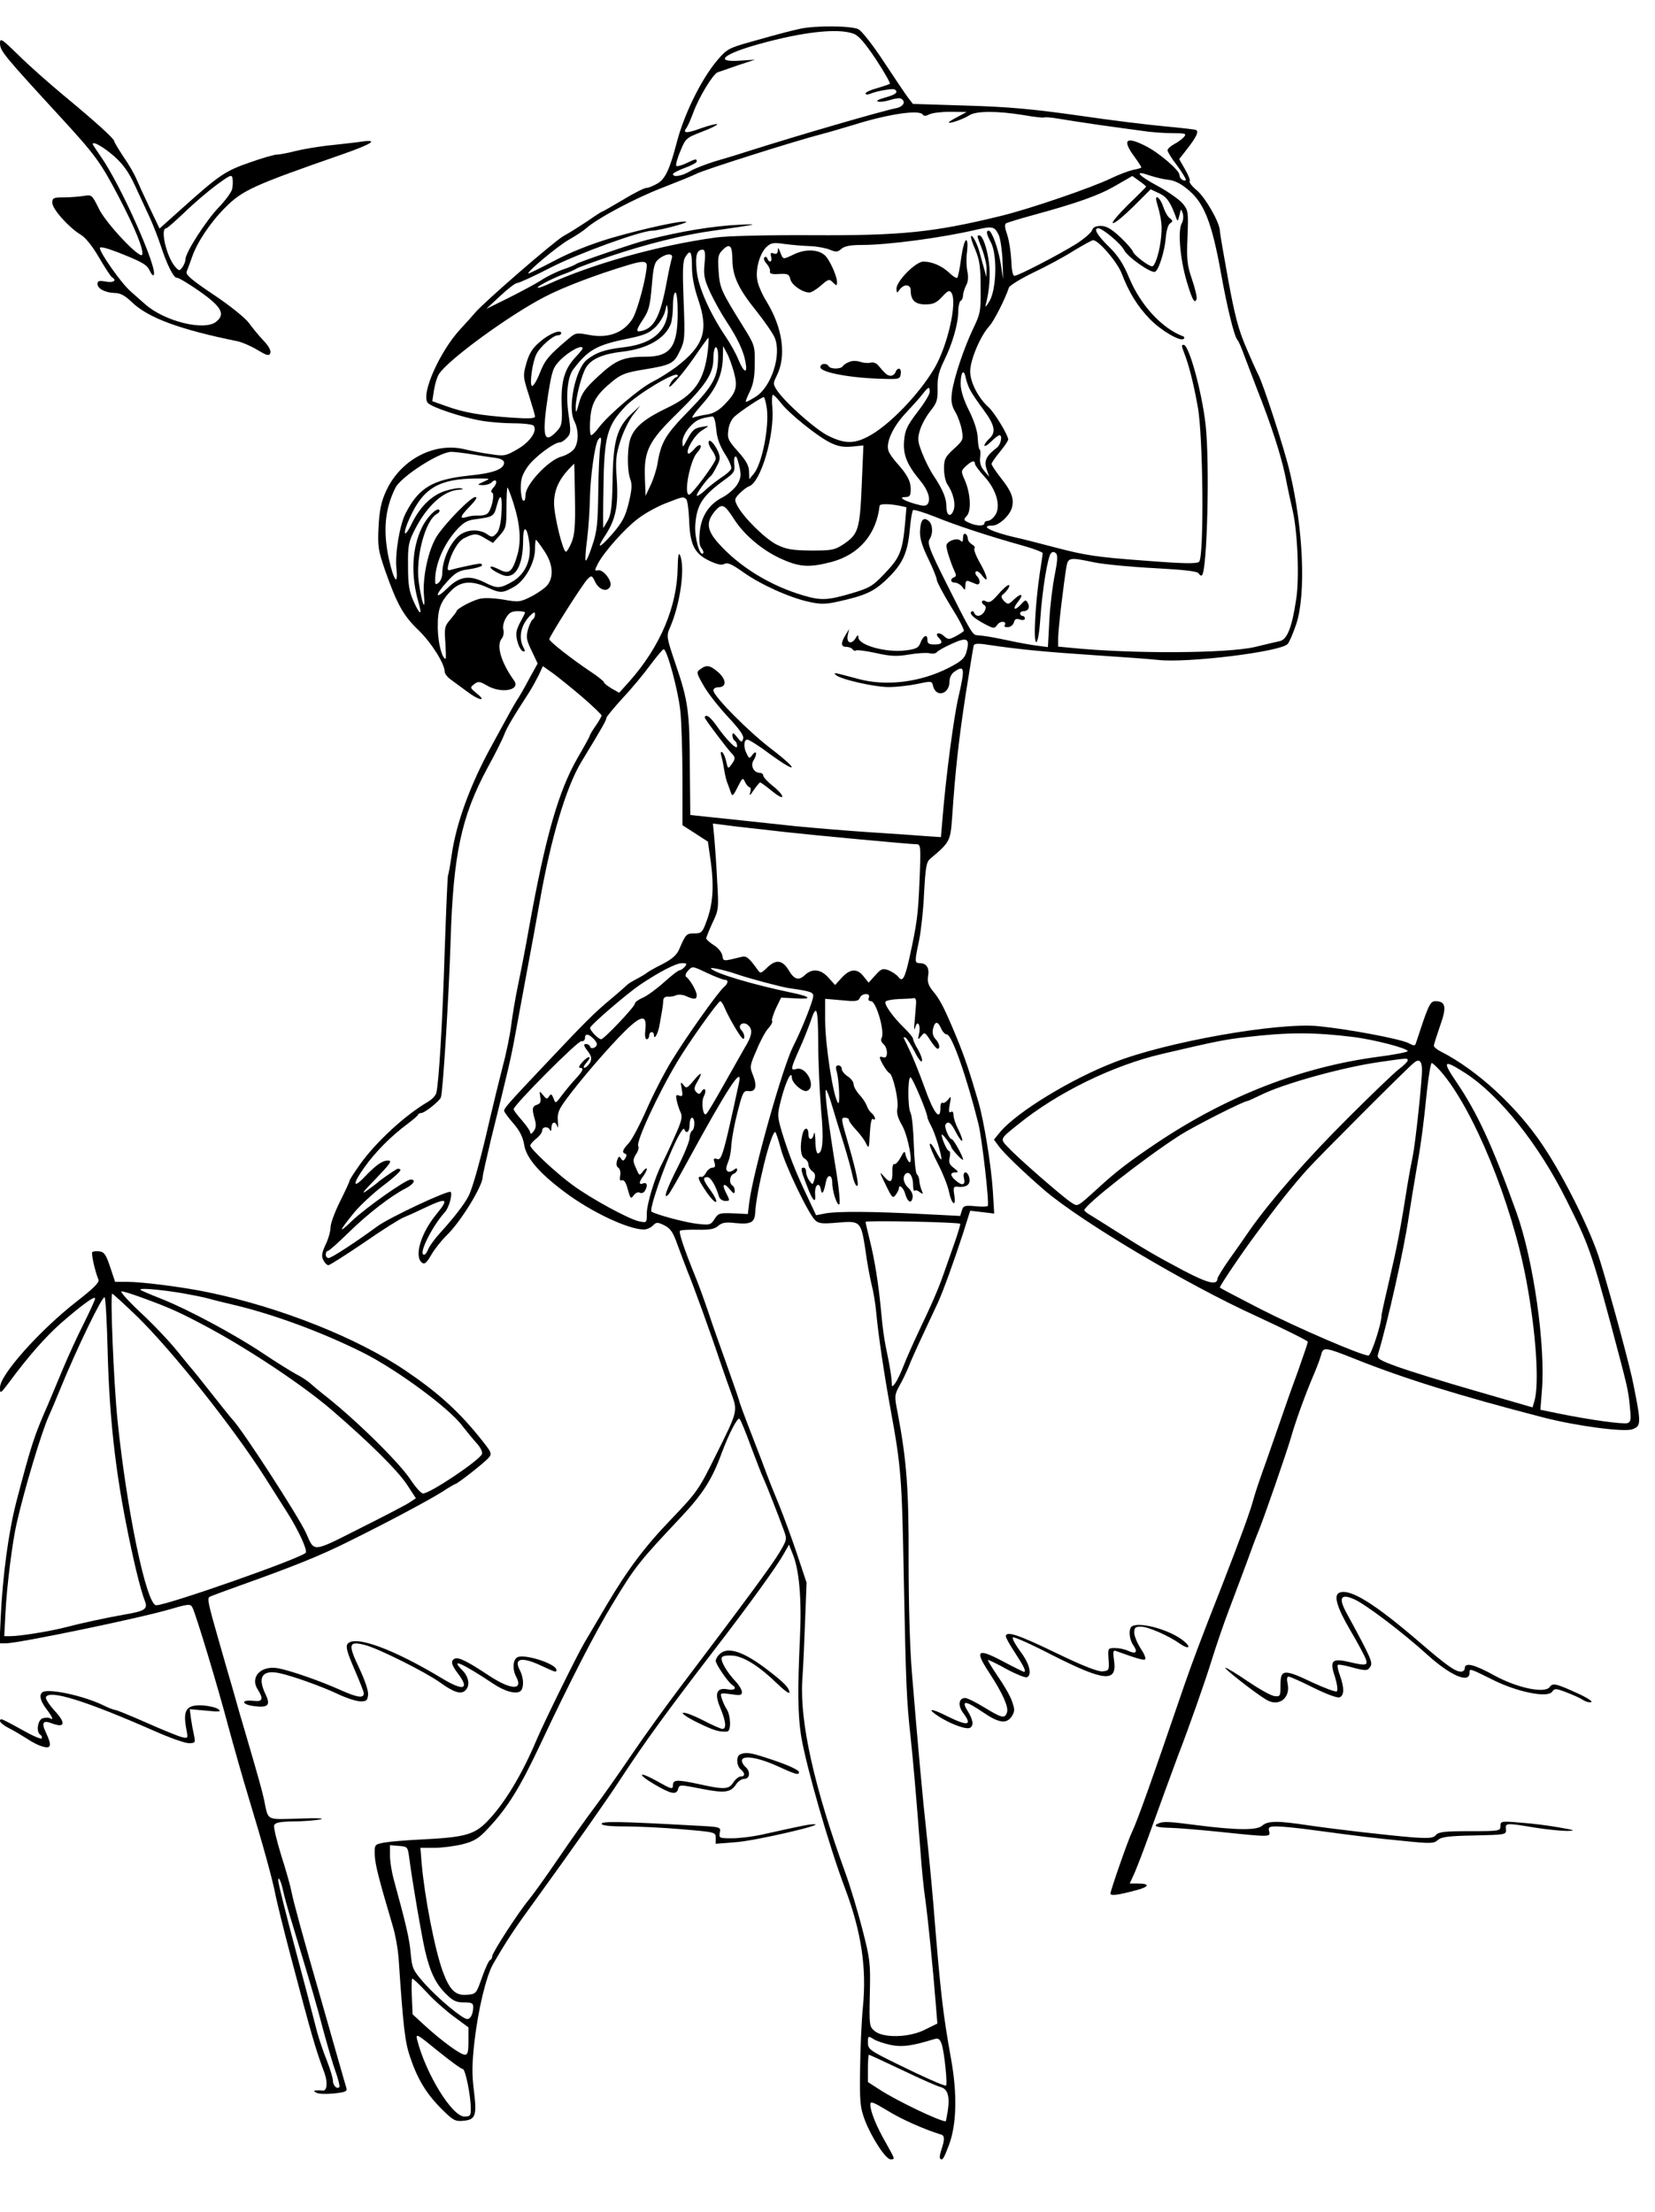 <?xml version="1.0" standalone="no"?>
<!DOCTYPE svg PUBLIC "-//W3C//DTD SVG 20010904//EN"
 "http://www.w3.org/TR/2001/REC-SVG-20010904/DTD/svg10.dtd">
<svg version="1.0" xmlns="http://www.w3.org/2000/svg"
 width="696pt" height="930pt" viewBox="0 0 696 930"
 preserveAspectRatio="xMidYMid meet">
<g transform="translate(0,930) scale(0.1,-0.1)"
fill="#000000" stroke="none">
<path d="M3365 9179 c-45 -10 -69 -16 -208 -55 -92 -26 -100 -30 -141 -78 -68
-81 -140 -228 -171 -349 -28 -107 -47 -149 -79 -168 -17 -10 -38 -19 -47 -19
-9 0 -53 -22 -99 -50 -46 -27 -85 -50 -88 -50 -2 0 -29 -17 -60 -39 -32 -21
-77 -50 -103 -64 -41 -24 -332 -276 -371 -322 -9 -11 -37 -42 -62 -69 -87 -94
-167 -274 -137 -310 15 -18 143 -61 225 -75 33 -6 95 -11 137 -11 44 0 81 -5
84 -11 15 -23 -18 -69 -69 -98 -48 -28 -56 -30 -111 -21 -33 4 -82 14 -108 20
-129 33 -272 -42 -333 -174 -21 -46 -28 -80 -32 -150 -4 -84 -2 -99 28 -186
49 -139 76 -189 140 -250 54 -52 110 -141 110 -174 0 -8 11 -23 25 -33 14 -10
45 -33 68 -50 49 -38 88 -46 42 -9 -29 24 -29 25 -11 39 17 13 23 12 53 -5 59
-36 144 -21 115 20 -55 77 -76 148 -52 177 7 8 10 25 7 37 -4 12 1 34 11 50
13 22 24 28 50 28 19 0 32 -3 30 -7 -2 -5 -12 -25 -23 -45 -15 -30 -17 -45 -9
-75 5 -20 15 -38 22 -41 11 -3 12 0 3 16 -22 42 -10 96 30 135 15 14 19 15 19
3 0 -8 -4 -17 -10 -21 -5 -3 -14 -22 -20 -43 -8 -32 -6 -44 16 -89 l25 -53
-37 -67 c-20 -38 -40 -72 -44 -78 -4 -5 -23 -37 -41 -70 -18 -33 -50 -91 -71
-130 -90 -163 -150 -327 -169 -463 -6 -42 -13 -80 -15 -83 -2 -4 -8 -148 -14
-320 -9 -293 -24 -548 -35 -594 -2 -11 -19 -29 -37 -39 -95 -56 -216 -167
-284 -262 -24 -34 -44 -65 -44 -69 0 -4 -18 -43 -40 -87 -22 -44 -40 -93 -40
-109 0 -16 -9 -49 -21 -73 -16 -35 -18 -49 -9 -65 6 -12 15 -21 21 -21 6 0 73
43 150 95 76 53 151 100 167 106 15 6 55 24 88 40 95 45 104 40 49 -27 -65
-79 -94 -176 -61 -203 11 -9 19 -3 40 33 14 24 42 59 61 78 59 55 155 210 155
250 0 7 16 78 35 158 71 286 85 346 101 435 9 50 31 169 49 265 18 96 43 231
55 300 47 267 111 480 174 585 93 153 106 177 106 186 0 5 31 42 68 83 38 40
90 103 117 140 27 36 52 66 56 66 14 0 61 -173 70 -259 5 -47 9 -175 9 -284
l0 -197 53 -34 54 -35 13 -91 c13 -102 8 -174 -20 -247 -16 -44 -21 -48 -50
-48 -33 0 -36 -2 -63 -65 -11 -26 -29 -42 -73 -65 -33 -16 -61 -33 -64 -36 -3
-3 -21 -14 -40 -24 -19 -10 -37 -21 -40 -24 -3 -3 -34 -31 -70 -61 -72 -60
-107 -95 -287 -286 -142 -150 -163 -174 -163 -185 0 -4 17 -28 39 -53 27 -31
40 -58 45 -88 8 -56 63 -120 170 -200 113 -85 269 -158 334 -158 11 0 28 7 37
16 15 15 19 16 48 2 26 -13 37 -28 55 -79 13 -35 32 -86 43 -114 23 -55 95
-253 139 -385 16 -47 38 -109 49 -139 23 -65 22 -69 -69 -251 -71 -144 -79
-155 -189 -270 -109 -113 -183 -212 -271 -361 -40 -68 -82 -139 -92 -156 -29
-48 -172 -339 -201 -408 -63 -150 -138 -273 -210 -346 -54 -54 -93 -65 -277
-74 -63 -3 -133 -9 -155 -13 -40 -8 -40 -8 -39 -53 2 -41 16 -96 76 -299 11
-36 21 -94 24 -130 20 -299 27 -356 49 -421 31 -92 68 -153 132 -217 47 -47
57 -53 89 -50 54 4 60 21 47 126 -9 70 -8 115 2 205 16 139 50 279 79 329 60
103 87 144 181 273 150 207 300 420 355 505 103 157 194 282 396 545 148 192
263 352 290 401 l22 39 15 -38 c28 -66 39 -189 31 -356 -10 -214 -9 -323 5
-411 21 -126 117 -462 186 -644 67 -179 90 -331 74 -494 -6 -59 -11 -177 -12
-262 -2 -139 0 -161 20 -215 28 -73 88 -165 108 -165 20 0 20 -1 -21 72 -39
68 -64 130 -64 159 0 15 12 10 72 -26 58 -36 152 -78 226 -101 15 -4 15 -22 1
-63 -6 -18 -9 -35 -5 -38 9 -10 15 0 37 58 32 87 35 212 9 359 -35 194 -45
281 -75 655 -8 94 -21 229 -29 300 -15 134 -35 354 -61 670 -9 107 -14 300
-14 475 1 297 -8 418 -46 619 -14 71 -14 74 8 115 13 22 29 57 37 76 7 19 34
80 60 135 26 55 55 118 65 139 23 51 68 176 106 293 l29 92 51 -6 50 -6 -6 99
c-7 104 -36 285 -60 369 -39 133 -57 187 -93 275 -50 120 -69 158 -100 194
-18 23 -23 38 -19 62 6 34 -7 54 -35 54 -22 0 -22 6 -3 95 8 39 18 128 21 199
6 110 10 132 26 145 82 69 85 74 92 173 13 195 28 329 57 518 17 107 32 200
34 206 2 8 20 9 57 3 135 -20 240 -30 449 -44 123 -8 244 -17 269 -20 121 -14
515 34 545 67 7 7 23 45 36 83 42 126 30 403 -27 641 -23 98 -114 377 -134
412 -5 9 -28 60 -50 112 -32 74 -48 136 -75 284 -19 104 -35 197 -35 205 0 34
-59 137 -95 169 -21 17 -35 35 -32 39 4 3 -5 26 -19 50 l-25 44 29 37 c44 56
56 81 40 86 -7 2 -67 9 -133 15 -66 6 -230 26 -365 46 -192 27 -293 36 -468
41 l-223 7 -20 26 c-11 14 -56 82 -102 151 -45 69 -93 130 -107 137 -29 15
-183 16 -245 2z m222 -20 c23 -7 48 -36 97 -109 36 -55 62 -101 58 -103 -4 -2
-28 -10 -54 -18 -27 -7 -48 -17 -48 -22 0 -5 8 -6 18 -2 27 12 96 24 104 19
18 -11 5 -22 -39 -34 -29 -8 -41 -15 -30 -17 9 -3 33 1 52 7 19 6 39 9 45 5
21 -13 9 -34 -22 -40 -64 -13 -414 -115 -603 -175 -49 -16 -121 -38 -160 -49
-38 -12 -85 -30 -103 -41 -33 -20 -72 -27 -72 -12 0 4 23 16 50 26 28 10 50
22 50 27 0 12 -4 12 -45 -8 -19 -9 -38 -14 -41 -10 -3 3 4 31 17 61 22 54 24
56 91 82 38 14 67 29 64 32 -3 2 -33 -5 -67 -17 -61 -23 -80 -22 -62 1 5 7 18
36 28 63 23 64 82 162 103 171 10 3 49 17 87 30 l70 23 -62 -4 c-113 -8 -72
28 80 70 184 51 329 67 394 44z m294 -341 c4 -7 14 -6 27 1 11 6 51 11 89 11
l68 -1 -37 -20 c-21 -11 -38 -21 -38 -24 0 -7 62 14 86 30 29 19 118 19 229 1
44 -8 83 -12 86 -10 4 2 31 0 60 -5 30 -5 106 -17 169 -26 63 -9 145 -20 182
-25 37 -6 95 -10 129 -10 55 0 60 -2 48 -16 -7 -8 -25 -22 -41 -30 -15 -8 -28
-20 -28 -26 0 -6 18 -36 41 -65 22 -30 38 -57 36 -60 -9 -8 -27 7 -27 22 0 19
-86 93 -142 121 -83 42 -100 27 -48 -44 17 -23 30 -44 30 -46 0 -2 -15 -7 -34
-10 -18 -4 -61 -20 -94 -36 -83 -40 -349 -131 -467 -159 -279 -68 -415 -82
-790 -80 -190 1 -363 -3 -407 -10 -240 -33 -517 -111 -705 -197 -17 -8 -35
-14 -40 -14 -15 0 52 36 102 55 28 10 55 22 60 26 6 4 71 28 145 53 153 51
305 89 430 106 47 7 108 15 135 20 44 7 42 8 -25 5 -110 -5 -244 -27 -390 -64
-50 -12 -283 -92 -295 -100 -5 -4 -32 -16 -60 -25 -27 -10 -68 -30 -90 -45
-22 -14 -83 -47 -135 -73 l-95 -47 58 54 c32 30 64 55 72 55 8 0 71 29 141 65
115 59 380 155 427 155 27 0 148 32 143 37 -9 9 -178 -28 -316 -68 -87 -26
-172 -60 -238 -95 -57 -30 -106 -54 -109 -54 -16 0 125 118 171 143 28 16 60
37 71 47 47 42 207 127 319 170 67 26 131 52 144 59 29 16 418 139 527 167 28
7 88 25 135 39 147 46 277 65 291 43z m1032 -274 c27 -3 54 -16 86 -44 65 -54
98 -138 136 -350 24 -135 55 -263 68 -278 6 -7 18 -34 27 -60 10 -26 34 -90
54 -142 63 -159 102 -281 121 -370 9 -47 23 -112 31 -146 21 -89 29 -286 15
-374 -18 -120 -38 -169 -69 -176 -15 -3 -61 -14 -102 -24 -116 -28 -521 -30
-777 -4 l-53 5 0 37 c0 35 23 228 35 300 7 38 14 39 118 17 40 -8 153 -19 251
-24 128 -7 181 -13 187 -22 4 -8 10 -11 14 -8 22 23 33 474 15 634 -16 140
-70 335 -92 335 -10 0 -10 -3 3 -37 18 -46 38 -122 56 -223 23 -120 27 -630 6
-652 -10 -9 -58 -9 -236 5 -191 14 -243 22 -362 53 -77 20 -153 40 -170 43
-106 24 -159 51 -101 51 27 0 74 43 82 77 9 36 -2 67 -46 122 -22 28 -40 55
-40 60 0 5 16 28 35 51 19 23 35 47 35 52 0 18 -58 113 -81 134 -44 39 -79
106 -79 152 0 48 43 150 80 190 19 20 68 116 83 163 3 8 49 37 103 63 55 26
131 67 170 92 40 24 76 44 81 44 23 0 103 -93 121 -142 30 -78 65 -135 117
-189 47 -49 130 -97 143 -84 4 4 3 9 -3 11 -88 33 -178 130 -226 245 -25 60
-47 94 -86 132 -49 48 -66 77 -44 77 18 0 96 -66 108 -91 14 -29 112 -98 130
-92 16 6 41 86 46 146 2 28 10 53 18 58 12 8 12 11 -2 22 -9 6 -21 29 -28 50
-13 39 -38 54 -26 15 21 -72 24 -102 16 -162 -8 -59 -25 -106 -36 -106 -14 0
-76 47 -80 61 -3 9 -28 38 -55 63 -37 34 -57 46 -81 46 -21 0 -32 -6 -36 -17
-2 -10 -32 -36 -66 -58 -70 -44 -245 -135 -261 -135 -7 0 -12 27 -13 65 -2 35
-9 83 -17 107 -10 28 -12 45 -5 49 6 3 56 19 112 34 190 52 277 83 348 124
l71 41 29 -21 c16 -11 29 -22 29 -24 0 -1 -34 -36 -76 -76 -41 -41 -70 -75
-64 -77 7 -3 45 29 86 69 l73 73 36 -17 c32 -15 47 -36 71 -102 6 -18 8 -16
14 10 6 28 7 29 14 8 4 -13 2 -32 -5 -44 -16 -31 -6 -148 21 -240 23 -78 34
-99 42 -77 3 7 -6 45 -19 83 -21 62 -23 83 -19 180 4 105 3 111 -21 140 -14
16 -59 48 -101 71 -86 46 -106 70 -40 47 24 -8 60 -17 81 -19z m-713 -232 c7
-15 14 -63 16 -107 l3 -80 -10 63 c-10 65 -38 142 -51 142 -12 0 -10 -14 10
-51 26 -52 23 -191 -6 -244 -13 -22 -20 -30 -17 -18 16 59 21 127 14 179 -8
62 -27 114 -40 114 -12 0 -12 3 11 -58 11 -29 20 -67 19 -85 l-1 -32 -8 30
c-5 17 -13 46 -18 65 -10 41 -32 84 -38 77 -3 -2 5 -29 18 -58 18 -44 22 -74
22 -159 1 -98 -1 -109 -31 -171 -40 -84 -82 -210 -90 -271 -4 -37 -1 -54 15
-81 11 -19 23 -53 27 -76 7 -40 5 -43 -34 -79 -36 -33 -41 -43 -41 -82 0 -25
6 -54 13 -65 26 -37 37 -84 27 -111 -12 -32 -30 -22 -30 16 0 35 -15 71 -52
127 -16 23 -38 67 -50 98 -19 49 -20 60 -9 97 7 23 27 59 44 80 27 34 31 46
30 96 -1 45 5 70 28 117 35 71 59 155 59 207 0 20 5 40 10 43 6 3 10 14 10 23
0 9 6 28 13 42 9 16 10 37 5 60 -4 19 -5 56 -1 83 3 28 2 47 -4 47 -6 0 -15
-34 -21 -76 -5 -41 -13 -78 -16 -82 -4 -3 -19 6 -34 21 -31 29 -72 47 -109 47
-32 0 -113 -82 -113 -114 1 -20 2 -20 14 -3 18 24 46 22 46 -4 0 -41 18 -59
61 -59 33 0 47 6 71 32 24 26 31 29 39 17 26 -37 -15 -221 -71 -317 -66 -112
-194 -244 -280 -288 -59 -31 -99 -30 -166 3 -54 26 -185 143 -218 194 -15 24
-15 28 0 58 42 83 26 200 -41 311 -19 30 -37 71 -40 91 -9 46 10 113 38 140
19 18 29 20 77 13 30 -4 78 -8 107 -9 29 -1 66 -8 83 -15 26 -11 33 -10 49 4
13 11 37 16 87 16 108 0 336 30 484 65 65 15 73 12 90 -23z m-1120 -105 c1
-68 25 -121 101 -215 34 -43 69 -93 77 -112 30 -72 -14 -208 -81 -249 -19 -12
-37 -21 -40 -21 -3 0 4 19 16 43 15 31 21 62 21 118 1 74 0 78 -48 155 -94
151 -99 162 -104 234 -4 60 -2 70 17 89 30 30 41 19 41 -42z m-117 -15 c-5
-49 -1 -67 24 -122 17 -36 47 -90 67 -120 47 -71 73 -126 81 -172 10 -52 -6
-47 -29 8 -10 26 -35 70 -54 98 -66 98 -115 207 -122 276 -7 65 0 90 25 90 10
0 12 -15 8 -58z m-53 -14 c0 -40 9 -87 26 -137 45 -131 25 -194 -92 -284 -27
-20 -71 -48 -99 -62 -53 -26 -185 -138 -226 -192 -13 -18 -28 -33 -33 -33 -4
0 -7 28 -4 63 4 72 24 106 93 163 37 30 57 38 132 50 116 19 127 25 152 78 21
43 22 54 16 209 -5 129 -4 169 7 186 21 34 28 25 28 -41z m-85 35 c-3 -10 -13
-54 -21 -98 -27 -146 -53 -195 -107 -207 -24 -5 -23 3 8 50 24 36 29 58 36
139 7 84 11 100 31 115 31 24 62 24 53 1z m-105 -30 c-2 -51 -40 -193 -61
-225 -38 -59 -104 -82 -183 -66 -50 9 -55 9 -81 -13 -88 -74 -103 -92 -125
-148 -13 -33 -28 -57 -33 -54 -11 7 2 101 19 134 16 32 70 79 90 79 8 0 14 4
14 9 0 18 -50 -2 -89 -36 -31 -26 -45 -48 -57 -89 -15 -54 -15 -57 10 -135 14
-44 26 -85 26 -91 0 -8 -31 -9 -101 -4 -126 9 -198 21 -272 48 l-59 21 7 46
c4 25 13 56 21 68 38 60 296 248 445 325 79 41 216 93 349 133 62 19 80 18 80
-2z m130 -198 c0 -143 -30 -185 -135 -185 -93 0 -126 -14 -200 -83 -55 -51
-69 -71 -80 -112 -11 -41 -14 -45 -14 -20 -1 40 26 144 45 172 22 34 71 55
150 64 106 12 181 55 205 117 5 13 9 48 9 78 0 30 5 54 10 54 6 0 10 -35 10
-85z m-55 -49 c-26 -55 -85 -87 -178 -97 -74 -9 -110 -21 -149 -52 -48 -38
-82 -202 -53 -257 19 -37 19 -90 0 -117 -9 -13 -33 -27 -54 -33 -54 -14 -151
-118 -151 -161 0 -18 -4 -28 -10 -24 -5 3 -10 28 -10 54 0 38 7 57 30 90 29
40 111 101 135 101 7 0 20 9 30 20 16 17 16 27 6 97 -12 83 -4 159 20 190 61
81 98 102 224 128 75 15 95 24 123 51 17 18 35 47 39 66 8 32 8 32 11 6 2 -15
-4 -43 -13 -62z m182 -108 c-15 -130 -57 -189 -173 -244 -88 -42 -132 -77
-150 -121 -17 -39 -18 -140 -3 -179 8 -22 6 -45 -7 -99 -14 -57 -26 -80 -67
-128 -56 -64 -72 -69 -32 -9 44 67 56 125 49 233 -6 83 -4 105 15 165 12 38
36 87 53 109 l31 40 -32 -30 c-67 -61 -83 -116 -85 -295 -2 -96 -6 -132 -19
-157 -10 -18 -19 -33 -20 -33 -1 0 -1 79 1 176 3 213 16 256 95 338 50 50 204
143 216 129 4 -3 0 -8 -7 -10 -7 -3 -17 -14 -23 -26 -24 -46 49 35 103 114 29
43 55 78 57 79 2 0 1 -24 -2 -52z m-527 7 c0 -3 -12 -18 -26 -33 -49 -51 -65
-102 -62 -201 3 -83 1 -91 -21 -115 -55 -58 -63 -21 -35 161 16 97 20 108 51
140 39 38 93 66 93 48z m570 -31 c0 -89 -19 -124 -122 -230 -100 -102 -118
-133 -133 -224 -4 -24 -17 -65 -29 -90 l-21 -45 -3 77 c-4 112 16 153 135 269
121 119 153 167 153 231 0 26 5 48 10 48 6 0 10 -16 10 -36z m67 -71 c16 -61
9 -84 -40 -134 -24 -25 -47 -38 -74 -42 -21 -3 -47 -9 -58 -13 -11 -5 5 19 38
56 61 68 87 128 87 204 l1 41 16 -30 c9 -16 22 -53 30 -82z m993 -73 c7 -14
32 -51 56 -83 48 -65 54 -95 24 -122 -11 -10 -20 -23 -20 -28 0 -6 13 1 28 16
15 15 31 27 35 27 14 0 6 -39 -10 -52 -45 -34 -56 -56 -44 -90 l11 -33 -21 25
c-14 17 -20 34 -17 57 2 18 1 33 -2 33 -3 0 -7 21 -8 46 -1 30 -14 72 -37 118
-23 46 -35 85 -35 112 0 49 13 66 21 27 3 -15 11 -39 19 -53z m-170 -8 c0 -10
-23 -48 -52 -85 -44 -58 -52 -76 -56 -121 -5 -58 13 -101 67 -166 33 -39 46
-78 33 -98 -8 -11 -17 -11 -53 -1 -52 15 -72 29 -41 29 18 0 22 6 22 33 0 34
-15 62 -60 112 -15 17 -31 39 -34 51 -11 35 21 102 73 157 27 29 59 64 71 80
25 32 30 33 30 9z m-627 -45 c33 -44 151 -139 206 -167 34 -17 56 -21 93 -18
l49 5 -7 -166 c-8 -187 -14 -207 -76 -249 -38 -25 -49 -27 -137 -27 -81 1
-104 5 -145 25 -49 25 -139 114 -165 163 -13 25 -13 29 9 52 13 13 31 27 40
30 49 16 108 214 98 332 -3 29 -1 53 2 53 4 0 19 -15 33 -33z m-58 -25 c10
-78 -20 -232 -55 -274 l-19 -23 -1 32 c0 24 -12 46 -46 84 -42 47 -46 56 -41
91 3 24 14 47 29 59 29 25 111 79 120 79 3 0 9 -21 13 -48z m-213 -86 c3 -38
14 -68 36 -104 18 -27 30 -56 27 -63 -3 -8 -22 -25 -43 -38 -20 -14 -52 -38
-69 -55 -18 -16 -33 -25 -33 -19 0 10 43 69 61 83 3 3 14 20 23 39 15 27 16
38 6 62 -15 34 -40 59 -40 38 0 -8 7 -23 15 -33 8 -11 15 -26 15 -35 0 -16
-100 -151 -112 -151 -24 0 4 145 34 177 12 13 18 26 14 30 -4 5 -16 -3 -27
-16 -11 -13 -22 -21 -25 -18 -12 12 27 78 58 97 32 20 32 21 6 16 -38 -6 -45
-12 -68 -54 -19 -36 -19 -36 -20 -10 0 17 12 41 30 62 27 30 42 37 96 45 7 0
13 -21 16 -53z m-487 -70 c-4 -19 -8 -105 -9 -192 -2 -135 -5 -169 -25 -227
-12 -38 -25 -67 -28 -64 -3 3 0 43 6 89 6 46 11 125 12 177 2 87 20 219 34
241 12 19 16 10 10 -24z m-536 -37 c36 -6 81 -13 99 -15 19 -3 32 -11 32 -19
0 -28 -46 -45 -149 -55 -151 -16 -210 -51 -265 -158 -25 -49 -45 -167 -39
-231 8 -77 -10 -56 -31 36 -26 119 -18 212 27 302 24 47 185 151 235 151 14 0
54 -5 91 -11z m1114 -26 c16 -57 15 -71 -3 -101 -11 -17 -37 -40 -59 -52 -58
-29 -91 -78 -98 -144 -4 -38 -2 -61 7 -71 7 -9 10 -18 7 -22 -14 -14 -37 67
-33 120 6 85 30 122 124 190 39 28 43 35 40 64 -4 35 7 46 15 16z m997 -13 c0
-6 18 -30 39 -53 51 -55 71 -125 47 -162 -9 -14 -23 -25 -31 -25 -8 0 -15 -4
-15 -10 0 -13 -33 -13 -65 2 -23 10 -24 13 -9 29 20 22 15 97 -9 151 -16 36
-16 38 5 58 24 22 38 26 38 10z m-1682 -145 c2 -113 -1 -153 -14 -185 -9 -22
-20 -40 -24 -40 -13 0 -50 152 -50 204 0 52 19 96 58 139 14 15 26 27 27 27 0
0 2 -65 3 -145z m-383 70 c-30 -14 -30 -14 -4 -15 14 0 30 5 37 12 19 19 27 0
8 -21 -10 -11 -13 -20 -7 -22 14 -5 -3 -79 -21 -90 -7 -5 -24 -8 -38 -7 -14 1
-35 -2 -47 -6 -33 -10 -28 3 14 46 24 25 32 38 22 38 -19 0 -125 -108 -162
-165 -35 -55 -61 -172 -54 -249 7 -75 -9 -34 -22 57 -14 102 27 258 76 286 10
5 14 13 10 17 -10 11 -53 -32 -73 -75 -42 -86 -47 -201 -14 -314 17 -58 6 -55
-21 5 -19 43 -23 71 -23 148 -1 85 2 101 28 152 52 102 122 166 188 169 17 1
19 2 5 6 -9 2 -39 -3 -67 -12 -56 -19 -105 -67 -140 -140 -32 -65 -38 -40 -7
27 57 126 123 165 282 166 59 0 59 0 30 -13z m123 -87 c30 -93 35 -164 17
-224 -20 -69 -35 -80 -75 -59 -18 9 -34 15 -36 12 -6 -6 15 -20 47 -34 54 -23
89 35 89 147 0 65 17 57 26 -13 10 -70 -16 -130 -70 -162 -52 -30 -65 -31
-116 -5 -65 33 -107 27 -157 -22 -55 -54 -56 -32 -2 27 35 38 49 46 90 51 27
4 52 11 55 15 3 5 -1 9 -8 9 -14 -1 -91 -17 -121 -26 -15 -5 -17 -1 -11 23 12
49 41 98 66 110 42 21 53 21 87 0 l34 -20 28 31 c27 30 29 38 29 117 0 47 2
85 4 85 2 0 13 -28 24 -62z m-50 -59 c-3 -35 -10 -63 -21 -73 -15 -16 -19 -16
-39 -2 -26 18 -67 21 -100 5 -44 -19 -88 -105 -88 -170 0 -15 -7 -32 -15 -39
-13 -10 -15 -9 -15 11 0 66 35 148 87 207 29 33 47 44 78 48 81 11 82 11 95
61 16 58 24 36 18 -48z m777 73 c6 -4 11 -43 13 -86 3 -105 22 -144 85 -174
34 -16 52 -20 64 -13 13 7 32 -2 80 -36 72 -51 193 -106 276 -124 45 -10 69
-10 115 0 119 26 156 42 211 95 66 63 88 109 97 209 4 43 10 80 14 82 5 3 46
-10 92 -28 88 -36 228 -82 368 -121 47 -13 85 -28 85 -32 0 -5 -6 -45 -13 -89
-18 -125 -27 -285 -14 -285 6 0 13 40 17 98 8 120 31 262 45 276 7 7 14 6 21
-1 8 -8 6 -33 -5 -89 -9 -44 -20 -130 -23 -192 l-6 -113 -46 6 c-25 3 -80 13
-121 22 -72 15 -95 19 -132 22 -18 1 -28 18 -134 230 -64 128 -75 157 -65 173
16 25 14 63 -4 78 -22 18 -34 3 -36 -45 -1 -28 9 -62 35 -115 20 -41 36 -81
36 -90 1 -8 27 -58 59 -110 33 -52 57 -98 54 -103 -2 -4 -18 -14 -35 -23 -27
-14 -31 -14 -49 2 -21 19 -40 11 -21 -8 19 -19 14 -28 -18 -28 -24 0 -30 4
-30 21 0 25 -18 16 -30 -16 -7 -19 -19 -25 -63 -30 -81 -10 -197 22 -197 55
-1 12 -3 11 -11 -2 -17 -30 -40 -23 -34 10 l6 27 -15 -25 c-21 -34 -20 -50 3
-50 11 0 23 -5 26 -10 4 -6 10 -8 15 -5 5 3 42 -2 84 -11 62 -14 88 -15 140
-6 36 6 75 8 86 5 12 -3 25 -1 29 4 3 5 32 22 64 36 65 30 77 23 61 -36 -8
-26 -22 -38 -72 -64 -120 -62 -265 -80 -382 -48 -108 29 -106 28 -95 17 17
-18 165 -52 225 -51 30 0 83 6 117 13 61 13 62 13 67 -9 13 -50 69 -34 69 19
0 16 8 33 20 41 44 31 46 16 17 -109 -19 -82 -52 -331 -66 -504 l-7 -82 -61 4
c-33 3 -137 10 -231 16 -93 6 -237 18 -320 26 -179 19 -287 31 -376 40 l-66 7
-2 201 c-1 236 -7 279 -60 434 -38 112 -39 117 -24 152 44 100 65 253 43 305
-6 14 -9 -1 -10 -50 -2 -165 -73 -333 -202 -479 l-44 -49 -32 18 c-18 11 -32
22 -32 26 0 4 -26 25 -58 46 -78 52 -172 126 -172 135 0 11 139 230 160 252
18 18 19 18 34 -13 18 -34 52 -42 63 -15 8 21 -30 70 -51 66 -16 -3 -16 -1 -2
27 26 50 113 148 169 190 28 22 81 51 117 65 75 29 72 28 85 18z m202 -85 c40
-63 114 -127 190 -163 83 -39 124 -42 220 -17 116 31 189 117 202 236 1 9 38
9 81 1 l32 -7 -6 -71 c-11 -115 -22 -141 -84 -206 -52 -55 -64 -62 -141 -85
-99 -29 -128 -31 -202 -9 -140 41 -270 121 -359 221 -48 55 -51 88 -14 133 30
35 40 31 81 -33z m-798 -134 c35 -52 41 -105 15 -141 -8 -12 -39 -34 -67 -49
-50 -25 -55 -26 -122 -14 -46 7 -81 8 -102 2 -35 -10 -93 -42 -93 -51 0 -3
-12 -18 -26 -35 -24 -27 -26 -36 -21 -97 2 -38 3 -68 1 -68 -15 0 -32 67 -33
128 -1 81 10 112 59 161 38 37 83 41 149 11 55 -25 64 -25 112 2 47 26 89 102
89 160 0 21 2 38 4 38 2 0 18 -21 35 -47z m162 -616 c44 -38 79 -72 79 -76 0
-3 -11 -23 -25 -43 -14 -20 -25 -39 -25 -42 0 -3 -23 -45 -51 -93 -80 -139
-135 -330 -204 -713 -14 -80 -35 -188 -46 -240 -11 -52 -24 -129 -29 -170 -5
-41 -21 -120 -36 -175 -14 -55 -39 -156 -55 -225 -36 -159 -72 -289 -89 -320
-17 -34 -65 -95 -117 -152 -24 -26 -48 -59 -53 -73 -6 -15 -14 -24 -20 -20
-17 10 40 122 91 178 17 18 33 76 24 85 -9 9 -261 -109 -310 -146 -87 -64
-191 -132 -203 -132 -7 0 -12 7 -12 15 0 8 4 15 9 15 5 0 45 36 90 80 79 77
174 151 239 184 32 17 43 36 19 36 -21 0 -188 -118 -246 -173 -61 -59 -57 -46
9 35 25 30 80 81 122 113 43 32 75 62 72 66 -3 5 -11 6 -17 2 -20 -12 -72 -48
-77 -54 -3 -3 -23 -18 -45 -34 -29 -21 -20 -8 35 48 61 64 71 77 52 77 -24 0
-50 -18 -99 -69 -50 -53 -51 -29 0 41 46 65 112 131 182 183 22 17 42 33 43
38 2 4 8 7 14 7 14 0 75 49 82 65 9 24 34 433 41 660 11 361 45 521 154 724
32 58 64 122 71 141 12 31 34 69 106 180 12 19 30 52 40 72 l17 37 45 -32 c24
-18 80 -63 123 -100z m854 -566 c126 -14 524 -51 549 -51 18 0 19 -7 13 -153
-6 -147 -11 -181 -43 -327 -19 -85 -29 -101 -46 -78 -7 9 -26 22 -41 28 -25 9
-31 7 -56 -21 l-28 -31 -21 26 c-27 35 -57 33 -92 -5 l-28 -31 -28 31 c-32 36
-68 40 -99 11 -26 -25 -45 -19 -68 20 -26 43 -53 47 -89 13 -29 -28 -30 -28
-44 -8 -35 49 -46 57 -67 51 -77 -19 -75 -19 -79 5 -2 13 -17 33 -35 44 -18
11 -32 24 -33 29 0 5 12 34 26 65 26 54 27 60 20 176 -3 66 -9 147 -12 181
l-6 61 103 -13 c57 -6 149 -17 204 -23z m-425 -566 c-7 -8 -17 -15 -22 -15 -6
0 -35 -23 -65 -50 -31 -28 -71 -57 -89 -65 -19 -8 -34 -19 -34 -25 0 -13 -130
-150 -142 -150 -12 0 -50 40 -46 49 6 15 154 142 208 179 85 57 153 92 179 92
20 0 21 -2 11 -15z m168 -55 c16 0 15 -15 -3 -30 -25 -21 -159 -210 -220 -310
-32 -52 -80 -146 -107 -208 -27 -61 -60 -124 -74 -139 -26 -28 -30 -39 -14
-45 6 -2 6 -8 0 -18 -8 -13 -11 -13 -19 -1 -7 11 -10 9 -16 -9 -4 -14 -3 -25
5 -30 7 -5 11 -19 8 -33 -3 -18 -1 -24 8 -20 8 3 17 -10 24 -38 11 -40 13 -42
25 -25 8 10 19 15 25 11 7 -4 16 -1 21 6 14 22 11 39 -6 33 -19 -8 -19 5 0 30
8 11 15 25 15 30 0 6 -7 2 -15 -8 -17 -22 -16 -22 -33 18 -11 24 -10 32 3 53
9 13 13 28 9 34 -10 17 82 217 164 354 46 78 172 255 181 255 4 0 12 -12 18
-27 16 -38 60 -114 73 -127 7 -7 10 -5 10 5 0 8 -5 20 -12 27 -19 19 6 40 27
22 22 -18 19 -44 -14 -97 -15 -27 -56 -99 -91 -161 -35 -62 -66 -115 -71 -117
-13 -9 -21 53 -9 75 13 25 4 42 -10 20 -7 -12 -12 -12 -22 -2 -10 10 -10 19 5
44 24 42 17 44 -17 3 -27 -32 -30 -33 -42 -17 -12 15 -13 13 -7 -17 5 -29 4
-33 -11 -28 -13 5 -15 2 -10 -21 3 -15 10 -37 16 -49 9 -19 5 -37 -26 -105
-20 -46 -44 -96 -53 -113 -29 -55 -63 -168 -63 -208 0 -39 0 -39 -31 -33 -42
8 -204 96 -281 153 -70 51 -178 152 -178 166 0 5 11 18 25 29 14 11 25 26 25
34 0 17 26 19 33 2 3 -7 6 -3 6 10 1 26 17 29 25 5 3 -10 4 0 2 22 -3 34 3 49
37 95 63 85 179 219 245 284 70 69 93 70 86 7 -3 -25 -1 -41 6 -41 5 0 10 7
10 15 0 8 5 15 10 15 6 0 10 -5 10 -11 0 -27 18 5 24 43 4 24 9 52 11 63 2 11
4 28 4 38 1 11 8 17 19 16 9 -1 25 1 35 6 10 4 29 3 43 -4 34 -15 44 -14 44 4
0 17 -28 66 -44 77 -6 4 -3 15 8 27 18 19 18 19 79 -10 34 -16 68 -29 75 -29z
m52 23 c52 -18 185 -53 217 -58 91 -13 103 -17 103 -33 0 -20 -50 -145 -84
-211 -44 -86 -167 -522 -185 -656 l-6 -50 -61 3 c-57 2 -63 1 -79 -24 -16 -25
-20 -26 -74 -20 -51 6 -170 38 -191 51 -11 7 49 183 97 285 19 41 37 69 40 63
9 -24 23 -13 23 17 0 17 5 30 10 30 6 0 10 -11 10 -24 0 -14 -4 -28 -10 -31
-5 -3 -10 -17 -10 -30 0 -13 -22 -68 -50 -123 -49 -97 -63 -139 -39 -115 6 6
41 67 78 135 170 312 235 411 219 336 -63 -293 -73 -328 -91 -322 -16 5 -18 2
-12 -15 4 -15 2 -21 -9 -21 -8 0 -20 -9 -26 -20 -6 -11 -14 -19 -18 -19 -21 4
-19 -6 14 -56 20 -30 40 -52 45 -49 5 3 -5 23 -21 46 -34 46 -37 58 -15 58 14
0 34 -34 49 -82 3 -10 15 -18 26 -18 20 0 20 1 5 31 -21 39 -12 49 14 18 16
-19 20 -21 21 -7 0 9 -4 20 -10 23 -15 9 -12 42 5 49 8 3 15 11 15 17 0 8 -4
8 -15 -1 -8 -6 -19 -9 -24 -6 -10 7 -9 14 5 51 4 11 9 40 10 65 2 25 13 86 26
135 21 82 25 90 46 87 30 -4 37 20 19 66 -15 36 -14 41 15 107 16 39 38 80 50
92 11 12 18 25 15 30 -3 4 5 28 16 53 l22 45 60 -3 c74 -5 66 7 -17 24 -162
34 -318 80 -338 101 -7 8 58 -6 110 -24z m554 -98 c-4 -9 0 -15 9 -15 22 0 60
-132 44 -156 -4 -7 0 -17 8 -24 20 -17 20 -64 0 -56 -8 3 -15 3 -15 0 0 -12
30 -62 40 -66 15 -5 40 -114 34 -147 -4 -21 1 -41 19 -72 26 -44 50 -175 29
-154 -5 6 -12 19 -14 30 -3 17 -6 15 -21 -13 -10 -18 -22 -30 -26 -27 -5 3 -9
-11 -8 -30 1 -46 -8 -53 -34 -24 -23 27 -22 23 11 -44 22 -44 25 -47 37 -31 7
10 13 21 13 26 0 21 20 4 27 -23 10 -35 27 -43 31 -13 2 11 -6 28 -18 39 -22
20 -26 50 -9 61 15 9 29 -15 29 -50 0 -16 3 -26 7 -23 3 4 13 1 21 -6 14 -10
15 -9 8 8 -5 11 -9 29 -10 40 0 11 -5 23 -10 27 -5 3 -11 59 -13 124 -2 65 -8
125 -14 135 -12 23 -12 149 0 149 8 0 71 -149 71 -168 0 -4 7 -20 16 -37 16
-29 44 -120 43 -140 0 -5 -11 10 -24 35 -13 25 -24 37 -25 28 0 -9 16 -47 36
-85 19 -37 40 -89 45 -115 12 -56 31 -65 22 -12 -5 31 -3 35 13 34 42 -5 60
12 48 45 -10 25 -27 17 -20 -10 7 -29 -8 -33 -36 -8 -23 20 -23 33 0 33 14 0
13 4 -7 19 -19 14 -22 24 -17 45 3 14 2 26 -3 26 -8 0 -31 52 -31 69 1 8 39
-42 40 -51 0 -9 50 -63 50 -54 0 13 -40 86 -48 86 -10 0 -32 51 -26 61 11 18
24 8 44 -32 12 -23 24 -39 26 -36 3 3 -4 23 -15 46 -12 22 -21 50 -21 61 0 13
-4 19 -11 14 -9 -5 -10 4 -5 32 7 35 6 37 -7 20 -8 -10 -18 -16 -23 -13 -5 3
-10 -7 -9 -21 0 -59 -28 -24 -66 83 -22 61 -50 130 -62 155 -12 25 -23 49 -26
54 -2 5 2 6 8 2 6 -4 23 -31 38 -59 14 -29 28 -46 30 -39 3 7 -5 28 -16 48
-12 19 -21 40 -21 45 0 6 -17 27 -38 47 -47 46 -85 99 -78 110 3 5 28 10 56
11 28 1 57 2 63 4 8 1 11 -9 9 -28 -1 -16 -4 -50 -6 -75 -3 -28 -2 -36 3 -20
9 34 24 10 16 -27 -6 -26 -5 -27 9 -10 14 18 16 17 38 -17 13 -20 26 -36 31
-36 12 0 8 23 -9 41 -11 12 -14 27 -10 44 8 32 20 32 34 0 6 -14 17 -25 24
-25 21 0 83 -177 133 -377 15 -62 46 -332 39 -344 -2 -3 -26 -4 -53 -1 -44 4
-50 2 -56 -18 l-7 -23 -157 8 c-209 11 -357 12 -408 3 l-41 -8 -39 83 c-47 99
-74 168 -104 264 -21 73 -21 73 -3 144 19 72 43 121 44 88 0 -23 46 -63 64
-56 41 16 -3 105 -45 92 -26 -8 -24 1 12 82 17 37 37 88 46 113 27 82 33 68
34 -85 0 -83 6 -209 12 -282 12 -126 7 -183 -14 -183 -5 0 -10 24 -10 53 -1
28 -4 42 -6 30 -5 -28 -23 -30 -23 -4 0 34 -18 33 -26 -1 -11 -51 -7 -91 10
-100 9 -5 16 -16 16 -25 0 -9 7 -21 16 -28 12 -8 14 -18 9 -35 -7 -23 -8 -23
-21 -5 -8 10 -14 27 -14 37 0 10 -4 18 -10 18 -14 0 -13 -8 11 -70 26 -70 41
-86 37 -41 -3 38 18 55 24 19 5 -25 12 -15 22 35 7 32 26 27 26 -6 0 -37 21
-100 30 -91 4 5 -2 72 -15 149 -30 184 -48 325 -42 332 3 3 15 -28 27 -69 12
-40 34 -113 50 -163 15 -49 31 -107 35 -128 4 -20 12 -40 17 -43 13 -8 2 49
-33 171 -34 117 -33 115 -14 115 8 0 15 -4 15 -9 0 -6 14 -25 31 -43 17 -18
36 -44 42 -58 11 -22 12 -17 15 43 2 40 7 65 12 62 16 -10 11 11 -5 25 -8 6
-17 21 -20 31 -4 11 -17 31 -31 46 -13 14 -24 34 -24 43 0 10 -11 25 -25 34
-14 9 -25 23 -25 31 0 8 -6 15 -14 15 -11 0 -13 -7 -7 -27 10 -36 14 -140 6
-131 -20 19 -55 244 -55 351 l0 87 70 -6 c59 -6 70 -4 76 10 3 9 15 16 25 16
12 0 16 -5 13 -15z m-1160 -171 c9 -8 16 -19 16 -24 0 -15 -24 -24 -28 -12 -2
7 -10 12 -18 12 -11 0 -10 -7 7 -29 17 -23 19 -32 10 -50 -7 -11 -17 -21 -23
-21 -6 0 -3 9 7 20 27 30 12 34 -15 5 -13 -14 -18 -25 -12 -25 19 0 14 -13
-16 -45 -15 -16 -41 -47 -57 -68 -28 -38 -29 -39 -37 -16 -8 19 -11 21 -19 9
-8 -13 -12 -12 -25 5 -16 19 -16 19 -12 -7 4 -21 0 -29 -13 -33 -21 -7 -23
-17 -10 -62 7 -23 5 -37 -5 -50 -8 -11 -13 -13 -14 -6 0 7 -16 30 -35 52 -19
21 -35 42 -35 47 1 18 271 289 285 286 8 -2 15 4 15 13 0 19 14 19 34 -1z
m789 -462 c18 -71 116 -275 145 -303 14 -14 30 -16 96 -10 95 8 97 6 116 -119
6 -47 18 -110 25 -140 8 -30 17 -84 20 -120 9 -96 33 -258 60 -405 45 -246 48
-288 56 -720 9 -441 11 -502 29 -665 10 -95 22 -228 41 -475 5 -71 14 -161 20
-200 11 -76 33 -298 44 -437 l7 -87 -51 -25 c-65 -34 -175 -37 -212 -7 -23 19
-24 22 -21 158 3 130 1 145 -32 273 -19 74 -51 180 -71 235 -130 357 -192 632
-181 810 4 55 9 170 12 255 l6 155 -40 120 c-22 66 -57 161 -77 210 -21 50
-43 106 -50 125 -7 19 -35 94 -63 165 -28 72 -53 139 -55 150 -3 11 -27 79
-52 150 -26 72 -61 171 -77 220 -17 50 -40 113 -51 140 -51 125 -74 195 -67
200 5 3 38 5 75 4 50 -1 70 3 85 16 16 14 31 17 73 12 65 -6 81 2 83 45 5 91
66 338 84 338 3 0 13 -31 23 -68z m755 -318 c2 -1 -9 -38 -24 -81 -15 -43 -35
-100 -45 -128 -22 -63 -49 -126 -105 -243 -24 -51 -53 -116 -64 -145 -11 -29
-27 -62 -35 -73 -14 -18 -14 -18 -15 4 0 13 -6 55 -14 95 -18 85 -23 120 -31
207 -11 116 -27 213 -46 290 -10 41 -19 78 -19 82 0 7 390 -1 398 -8z m-879
-939 c23 -60 45 -119 51 -130 10 -21 62 -153 86 -219 14 -38 14 -40 -18 -94
-30 -51 -149 -212 -417 -566 -58 -77 -151 -205 -205 -285 -55 -81 -124 -179
-155 -220 -31 -41 -98 -135 -149 -210 -51 -75 -108 -155 -127 -178 -45 -54
-155 -224 -155 -239 0 -7 -4 -14 -9 -16 -5 -1 -20 -34 -34 -73 -24 -69 -25
-70 -64 -73 -48 -4 -72 20 -101 98 -34 94 -77 316 -89 457 l-5 63 59 0 c32 0
86 7 118 15 50 13 68 24 107 66 81 86 132 167 218 349 127 270 232 474 305
594 96 159 113 180 292 370 89 95 128 156 168 266 31 83 67 152 75 144 5 -5
27 -58 49 -119z m-1437 -1735 c16 -117 51 -318 65 -380 21 -91 45 -141 87
-183 30 -30 44 -37 76 -37 33 0 40 -3 40 -19 0 -29 -11 -51 -25 -51 -20 0
-124 87 -181 151 -48 55 -51 62 -57 126 -5 61 -21 127 -72 313 -8 30 -15 74
-15 98 l0 43 37 -3 c38 -3 38 -3 45 -58z m73 -558 c29 -32 81 -78 114 -102
l61 -45 0 -57 c0 -46 -3 -58 -15 -58 -19 0 -99 59 -170 124 l-50 46 -3 75 c-2
41 -1 75 2 75 4 0 31 -26 61 -58z m151 -322 c11 0 34 -112 34 -169 0 -27 -3
-31 -27 -31 -52 0 -163 181 -199 324 -6 27 0 23 86 -47 52 -42 99 -77 106 -77z
m1800 101 c48 -10 89 -4 181 24 19 6 25 2 33 -20 11 -30 26 -175 18 -175 -12
0 -89 34 -205 91 -116 57 -123 62 -123 90 0 28 1 29 23 15 12 -8 45 -19 73
-25z m49 -106 c75 -36 147 -68 161 -71 29 -8 39 -38 30 -99 -4 -25 -8 -45 -9
-45 -26 0 -209 88 -279 134 l-48 31 0 57 c0 32 2 58 4 58 2 0 65 -29 141 -65z"/>
<path d="M3271 8246 c-1 -12 -6 -16 -17 -12 -13 5 -15 2 -11 -14 6 -21 -8 -28
-16 -7 -2 6 -8 9 -12 5 -5 -5 -1 -16 9 -27 9 -10 16 -25 14 -32 -2 -10 8 -13
38 -11 37 2 43 -1 48 -23 6 -24 51 -55 80 -55 8 0 30 13 49 30 31 27 35 28 50
12 16 -15 17 -15 17 3 -1 27 -33 97 -53 113 -29 24 -81 25 -127 3 -49 -23 -46
-24 -59 9 -8 20 -10 21 -10 6z"/>
<path d="M3574 7779 c-12 -4 -25 -12 -29 -18 -8 -14 -52 -14 -60 -1 -9 15 -35
12 -35 -4 0 -22 127 -46 265 -49 66 -2 70 -1 73 21 4 25 -13 30 -22 7 -3 -8
-12 -15 -20 -15 -14 0 -22 7 -54 45 -8 9 -21 13 -31 10 -10 -3 -29 -1 -42 3
-13 5 -34 6 -45 1z"/>
<path d="M4050 7039 c0 -17 -3 -20 -11 -12 -14 14 -59 -3 -59 -22 0 -16 19
-74 33 -104 9 -19 9 -25 0 -28 -19 -7 -16 -23 3 -23 9 0 23 -8 30 -17 12 -17
13 -16 14 6 0 16 4 21 15 17 8 -3 22 -9 30 -12 18 -7 20 17 3 34 -6 6 -8 15
-4 19 4 4 16 -3 26 -17 30 -39 24 -4 -10 55 -16 28 -26 55 -22 59 4 4 -1 12
-11 17 -9 6 -17 16 -17 24 0 8 -4 17 -10 20 -6 3 -10 -4 -10 -16z"/>
<path d="M4198 6801 c-27 -31 -37 -37 -51 -30 -18 11 -25 -5 -7 -16 7 -4 7
-13 0 -26 -12 -21 -36 -25 -43 -6 -2 6 -8 9 -12 5 -10 -9 11 -28 58 -53 37
-19 39 -19 52 -1 13 17 41 14 30 -4 -3 -5 3 -8 14 -7 11 0 22 10 25 20 3 14
10 17 25 12 12 -4 21 -2 21 4 0 6 -4 11 -10 11 -5 0 -10 5 -10 10 0 6 6 10 14
10 20 0 29 17 18 35 -7 14 -11 13 -27 -5 -27 -30 -40 -24 -16 7 28 34 18 43
-14 13 -24 -23 -26 -23 -43 -7 -10 11 -13 20 -7 25 19 14 37 42 27 42 -6 0
-26 -18 -44 -39z"/>
<path d="M2945 6486 c-17 -12 -17 -15 14 -69 17 -31 64 -90 102 -131 52 -56
69 -81 64 -93 -5 -16 -8 -15 -25 7 -15 19 -20 21 -20 8 0 -9 5 -20 10 -23 6
-3 10 -14 10 -23 0 -19 -47 29 -90 91 -14 20 -31 37 -38 37 -8 0 -10 -5 -6
-12 11 -19 96 -131 111 -146 17 -17 16 -24 -2 -48 -13 -18 -14 -17 -21 14 -4
18 -11 35 -17 39 -6 4 -8 -2 -3 -18 4 -13 9 -40 12 -59 3 -19 9 -44 14 -55 4
-11 11 -29 14 -39 6 -16 10 -12 28 24 20 40 22 42 31 22 6 -12 14 -22 19 -22
5 0 7 -10 3 -22 -5 -17 -1 -14 15 10 12 17 24 32 27 32 2 0 25 -16 49 -36 26
-21 44 -31 44 -23 -1 8 -19 28 -40 44 -21 17 -39 36 -40 43 0 6 -6 12 -14 12
-25 0 -41 29 -28 51 17 27 15 48 -3 26 -13 -18 -14 -18 -24 2 -15 27 -14 61 2
61 7 0 50 -27 95 -61 117 -85 124 -69 8 20 -98 74 -246 224 -246 248 0 7 9 13
20 13 36 0 36 30 2 62 -36 31 -50 34 -77 14z"/>
<path d="M0 9118 c0 -32 17 -52 255 -311 146 -159 168 -189 244 -334 69 -132
106 -223 99 -244 -7 -22 -154 133 -183 195 -28 57 -29 58 -64 52 -20 -3 -57
-6 -83 -6 -43 0 -48 -2 -48 -23 0 -26 69 -103 118 -133 21 -12 50 -48 78 -96
25 -43 50 -81 55 -84 22 -13 7 -24 -26 -18 -28 5 -35 3 -35 -10 0 -20 33 -37
73 -38 23 0 43 -11 72 -39 69 -66 202 -115 444 -164 19 -4 56 -20 83 -36 41
-25 50 -27 55 -13 3 10 -7 29 -29 52 -19 20 -47 54 -62 75 -16 21 -79 72 -148
118 -94 63 -118 84 -113 97 4 9 14 37 23 62 21 61 76 144 139 207 74 74 116
93 501 227 116 41 145 60 76 51 -16 -3 -73 -9 -126 -15 -53 -5 -123 -17 -155
-25 -31 -8 -66 -15 -78 -15 -11 0 -64 -15 -117 -34 -103 -36 -126 -52 -290
-199 l-87 -78 -42 88 c-23 48 -48 103 -56 122 -8 19 -32 61 -54 92 -21 32 -39
62 -39 66 -1 11 -82 84 -215 194 -60 50 -145 125 -187 167 -71 69 -78 74 -78
50z m480 -475 c38 -34 61 -66 87 -122 19 -42 48 -103 63 -136 15 -33 35 -85
45 -115 26 -81 56 -141 69 -138 6 1 48 -24 94 -56 94 -66 111 -97 71 -129 -50
-40 -219 2 -300 75 -14 12 -42 37 -61 54 -38 33 -128 161 -128 181 0 7 26 1
73 -17 107 -42 125 -53 137 -79 6 -13 13 -21 16 -18 21 21 -138 380 -223 500
-18 26 -33 49 -33 51 0 14 45 -12 90 -51z m496 -139 c-4 -14 -29 -48 -57 -77
-52 -54 -139 -189 -139 -217 0 -9 -6 -24 -13 -34 -12 -16 -14 -16 -30 2 -36
40 -65 162 -38 162 4 0 38 30 77 67 38 37 98 88 134 115 59 43 65 46 68 27 2
-12 1 -32 -2 -45z"/>
<path d="M5986 5008 c-15 -46 -30 -89 -32 -96 -3 -10 -9 -10 -31 2 -37 18
-249 58 -378 71 -170 17 -640 -66 -859 -152 -182 -70 -409 -209 -479 -292
l-27 -33 19 -26 c22 -31 109 -114 196 -189 154 -131 599 -396 888 -527 119
-55 217 -104 217 -108 0 -5 -20 -63 -44 -131 -25 -67 -56 -156 -70 -197 -14
-41 -42 -120 -61 -175 -20 -55 -43 -122 -51 -150 -17 -64 -56 -169 -134 -370
-93 -236 -124 -320 -159 -420 -143 -418 -195 -564 -221 -620 -16 -32 -90 -245
-90 -257 0 -11 32 -7 113 15 52 14 53 27 1 27 l-33 0 21 46 c11 26 35 88 53
138 40 111 112 308 130 356 44 113 113 309 141 400 18 58 51 155 74 215 23 61
57 151 75 200 18 50 38 104 45 120 23 54 121 338 139 400 19 67 60 181 96 265
13 30 27 68 31 83 8 34 16 33 144 -18 205 -82 441 -155 785 -244 141 -37 345
-64 380 -51 37 14 37 24 5 185 -13 71 -92 363 -140 520 -37 123 -148 348 -240
486 -109 164 -278 320 -432 398 -16 8 -28 19 -28 24 0 5 12 42 26 83 29 80 24
104 -20 104 -18 0 -26 -14 -50 -82z m-291 -69 c85 -11 225 -47 225 -59 0 -4
-57 -15 -126 -24 -323 -43 -635 -165 -929 -362 -118 -79 -173 -122 -245 -188
-94 -85 -86 -81 -117 -61 -35 23 -217 181 -261 228 -38 39 -39 36 41 100 164
133 399 248 607 296 218 51 261 60 350 70 180 21 286 21 455 0z m225 -98 c0
-5 -16 -21 -36 -36 -20 -15 -116 -107 -213 -204 -174 -173 -324 -345 -412
-469 -24 -35 -65 -94 -91 -130 -26 -37 -47 -72 -48 -78 -1 -30 -39 -21 -144
34 -115 61 -160 87 -286 167 -41 26 -87 55 -102 64 -16 9 -28 19 -28 22 0 21
253 220 403 316 58 37 267 143 282 143 3 0 29 12 58 26 94 47 343 116 497 138
123 18 120 17 120 7z m60 -40 c0 -53 -28 -312 -39 -364 -5 -23 -14 -71 -20
-107 -32 -202 -45 -269 -76 -402 -19 -81 -35 -152 -35 -159 0 -36 -44 -169
-55 -169 -29 0 -294 114 -455 196 -93 48 -170 88 -170 90 0 8 91 143 152 225
89 121 154 203 217 273 45 50 412 418 446 446 23 20 35 9 35 -29z m79 -6 c137
-157 299 -552 360 -880 41 -220 55 -434 34 -506 l-8 -27 -235 68 c-129 37
-277 83 -328 101 -82 30 -92 36 -87 54 42 139 109 440 129 576 9 58 23 144 31
190 19 106 31 192 46 342 7 64 16 117 20 117 4 0 21 -16 38 -35z m106 -9 c143
-94 306 -298 422 -531 94 -187 106 -222 190 -534 69 -259 70 -263 77 -333 6
-56 5 -66 -9 -72 -17 -6 -157 13 -294 41 l-73 15 6 76 c17 189 -35 554 -106
752 -101 282 -165 420 -253 550 -62 91 -55 97 40 36z"/>
<path d="M388 4035 c-5 -6 11 -79 26 -116 5 -11 -20 -36 -92 -92 -155 -121
-322 -308 -322 -361 0 -28 1 -28 38 21 82 111 153 191 218 249 91 79 144 117
144 104 0 -6 -22 -54 -49 -108 -27 -53 -65 -137 -86 -187 -20 -49 -50 -119
-65 -155 -57 -130 -69 -167 -131 -404 -33 -127 -58 -312 -66 -488 l-5 -108 28
0 c51 0 564 106 692 144 75 22 83 22 91 7 14 -25 108 -337 151 -500 22 -81 59
-212 83 -291 62 -204 104 -355 117 -425 7 -33 34 -143 61 -245 92 -348 105
-393 144 -498 14 -40 10 -75 -8 -73 -4 1 -15 1 -24 1 -16 -1 -16 -2 -2 -10 8
-5 41 -6 73 -3 47 5 57 9 53 22 -3 9 -17 59 -32 111 -15 52 -45 158 -67 235
-83 287 -125 442 -132 480 -4 22 -23 90 -43 152 -19 62 -33 119 -30 128 5 11
23 15 79 16 40 0 91 4 113 8 25 5 -7 7 -87 4 -141 -4 -129 -11 -147 77 -9 41
-20 82 -81 290 -11 36 -33 112 -49 170 -17 58 -45 155 -62 215 -44 153 -48
174 -38 180 4 3 64 25 131 49 224 80 334 124 454 184 166 82 329 169 392 208
29 19 55 34 57 34 8 0 119 87 138 108 18 20 17 22 -41 94 -89 109 -174 185
-307 275 -204 138 -527 266 -825 328 -102 22 -283 45 -345 45 l-51 0 -21 63
c-17 51 -25 63 -45 65 -13 2 -26 0 -30 -3z m362 -170 c52 -9 109 -20 125 -25
17 -5 62 -16 100 -25 165 -38 374 -114 550 -202 144 -72 367 -236 421 -311 16
-20 41 -51 57 -69 17 -18 27 -38 24 -47 -11 -27 -218 -166 -248 -166 -8 0 -32
27 -53 59 -52 77 -240 261 -371 362 -16 13 -39 32 -50 42 -11 10 -38 28 -60
39 -22 12 -85 51 -140 88 -118 79 -318 186 -430 230 -44 17 -82 34 -84 36 -9
9 68 3 159 -11z m-160 -19 c127 -46 170 -66 291 -131 172 -93 397 -243 514
-344 159 -137 275 -252 316 -313 l38 -58 -27 -18 c-15 -10 -109 -59 -209 -109
-202 -102 -190 -101 -226 -19 -32 70 -267 433 -310 478 -7 7 -46 56 -87 108
-41 52 -77 97 -80 100 -3 3 -32 38 -64 78 -33 41 -102 114 -155 163 -52 49
-88 89 -80 89 8 0 43 -11 79 -24z m-12 -83 c149 -146 404 -467 538 -678 28
-44 69 -109 92 -145 48 -76 85 -157 78 -169 -13 -21 -582 -221 -629 -221 -41
0 -124 398 -163 780 -16 159 -31 530 -22 530 3 0 51 -44 106 -97z m-125 -155
c7 -256 30 -475 77 -713 29 -148 60 -279 80 -329 12 -32 -2 -41 -86 -55 -79
-14 -186 -37 -254 -55 -62 -16 -187 -36 -226 -36 l-26 0 5 98 c5 107 29 299
47 376 32 142 104 382 135 451 8 17 30 69 49 116 70 171 176 390 186 384 4 -2
10 -109 13 -237z m738 -2260 c5 -24 23 -88 40 -143 81 -268 99 -329 128 -440
18 -66 41 -146 53 -178 11 -32 18 -60 15 -63 -10 -11 -27 7 -27 27 0 11 -12
50 -26 86 -15 36 -32 89 -40 117 -28 108 -53 205 -79 301 -53 198 -85 326 -85
337 0 23 12 -2 21 -44z"/>
<path d="M5633 2603 c-26 -10 -11 -62 46 -159 32 -54 61 -109 65 -121 9 -27 0
-28 -73 -11 -70 16 -80 5 -57 -63 9 -29 13 -56 8 -61 -4 -4 -50 13 -102 37
-121 58 -135 56 -135 -10 0 -47 -1 -50 -25 -47 -14 1 -65 30 -114 63 -48 33
-90 58 -93 56 -4 -5 128 -108 172 -134 52 -32 103 6 90 67 -4 19 -3 30 4 30 6
0 53 -21 105 -47 55 -27 100 -44 110 -40 19 8 20 39 1 92 -8 21 -12 41 -9 44
2 3 26 -1 52 -8 66 -18 73 -18 85 1 11 17 3 36 -100 225 -35 64 -25 83 30 59
45 -18 207 -141 306 -231 100 -91 181 -126 181 -79 0 19 0 19 93 -27 103 -53
234 -80 254 -53 11 15 15 15 60 -2 26 -10 58 -24 70 -32 12 -8 28 -12 35 -9 7
2 -17 18 -54 35 -96 44 -108 46 -121 28 -21 -28 -136 -4 -233 49 -85 47 -124
56 -124 30 0 -8 -8 -15 -17 -14 -23 0 -61 27 -169 120 -194 167 -296 230 -341
212z"/>
<path d="M4763 2463 c-18 -7 -16 -54 3 -81 20 -29 12 -39 -21 -24 -14 7 -39
12 -56 12 -30 0 -30 -1 -27 -47 3 -46 2 -48 -25 -51 -19 -2 -81 22 -195 77
-159 77 -212 95 -212 70 0 -6 18 -38 40 -71 36 -55 47 -78 36 -78 -2 0 -43 20
-90 45 -106 56 -118 46 -57 -47 57 -87 83 -145 76 -168 -9 -28 -21 -25 -95 20
-36 22 -72 40 -81 40 -27 0 -32 -31 -9 -62 41 -55 21 -58 -72 -12 -65 33 -83
30 -28 -5 53 -33 115 -55 130 -46 16 10 12 34 -11 71 -28 46 -9 44 65 -6 67
-46 99 -50 121 -17 13 21 13 29 1 63 -7 22 -35 70 -61 107 -25 37 -43 67 -40
67 4 0 40 -17 79 -39 39 -21 77 -36 84 -34 24 9 12 58 -28 110 -21 29 -35 55
-30 58 5 3 79 -30 164 -74 221 -112 275 -117 261 -23 -5 35 -4 44 7 40 92 -33
119 -41 124 -35 4 4 -5 25 -20 47 -14 22 -26 51 -26 65 0 21 5 25 28 25 30 0
117 -38 163 -71 37 -26 51 -17 18 10 -54 45 -176 81 -216 64z"/>
<path d="M1462 2388 c-9 -11 -3 -34 28 -106 22 -51 40 -96 40 -102 0 -22 -25
-19 -97 13 -89 40 -211 82 -263 92 -73 13 -121 -37 -85 -91 24 -38 19 -51 -19
-46 -53 6 -52 -15 1 -22 60 -8 72 3 50 49 -35 72 -15 104 56 90 53 -11 177
-55 245 -87 35 -17 78 -31 95 -32 28 -1 32 3 35 27 2 16 -13 61 -38 114 -48
101 -44 114 28 95 57 -16 250 -112 313 -157 57 -41 86 -50 104 -35 23 19 18
58 -11 87 -53 53 -2 31 132 -58 44 -29 85 -42 108 -33 20 8 21 56 1 93 -25 49
10 55 93 16 60 -28 62 -28 62 -17 0 24 -121 65 -160 55 -23 -6 -27 -51 -9 -84
31 -59 -25 -55 -119 8 -83 55 -122 75 -138 69 -20 -8 -17 -25 11 -62 52 -68
25 -77 -67 -21 -204 123 -365 182 -396 145z"/>
<path d="M3026 2344 c-9 -8 -16 -21 -16 -28 0 -14 52 -90 69 -101 21 -13 11
-24 -17 -19 -48 10 -59 -16 -33 -77 24 -58 27 -89 9 -89 -6 0 -43 16 -81 36
-37 19 -75 34 -84 32 -9 -2 17 -20 58 -40 69 -34 94 -42 127 -39 17 1 16 66
-2 94 -8 12 -17 33 -21 46 -7 23 -6 23 39 17 38 -6 46 -5 46 9 0 9 -11 28 -25
43 -39 41 -67 90 -59 103 4 7 23 9 49 7 47 -6 110 -46 186 -120 27 -26 49 -42
49 -35 -1 19 -20 40 -92 95 -101 78 -169 100 -202 66z"/>
<path d="M177 2183 c-13 -12 -7 -36 18 -69 26 -34 32 -50 15 -39 -6 3 -19 3
-30 0 -22 -7 -29 -58 -10 -70 6 -4 8 -10 5 -15 -3 -4 -40 12 -82 36 -43 24
-81 44 -85 44 -20 0 -4 -20 30 -37 20 -10 55 -31 77 -45 22 -15 52 -30 68 -33
33 -9 35 7 10 60 -20 42 -12 53 26 38 54 -20 59 1 12 52 -23 25 -40 51 -38 58
12 34 166 -14 457 -142 63 -28 128 -51 144 -51 27 0 28 2 22 33 -4 17 -10 50
-13 71 l-5 39 68 -6 c58 -6 66 -5 52 6 -9 7 -39 14 -66 16 -69 3 -84 -19 -68
-102 7 -37 7 -38 -21 -31 -15 4 -82 31 -149 61 -66 29 -125 53 -130 53 -6 0
-29 9 -51 20 -85 41 -237 73 -256 53z"/>
<path d="M3113 1923 c-18 -7 -16 -48 2 -63 19 -16 19 -30 0 -30 -8 0 -22 -11
-31 -25 -19 -30 -38 -31 -150 -6 -86 18 -104 18 -104 -5 0 -20 -6 -18 -68 17
-77 43 -86 31 -10 -14 70 -41 93 -46 100 -19 5 18 8 18 94 1 101 -20 126 -17
149 17 8 13 24 24 35 24 24 0 27 32 5 50 -8 7 -15 19 -15 26 0 25 66 15 146
-21 79 -36 94 -41 94 -27 0 10 -54 34 -139 61 -64 21 -85 24 -108 14z"/>
<path d="M2530 1631 c0 -7 33 -11 98 -11 53 0 161 -5 240 -12 141 -12 142 -12
142 -37 l0 -24 88 7 c79 6 374 74 327 75 -19 1 -48 -5 -223 -44 -37 -8 -92
-15 -123 -15 -54 0 -56 1 -52 24 5 24 5 24 -114 30 -306 17 -383 18 -383 7z"/>
<path d="M4873 1633 c-28 -11 -10 -18 50 -19 34 -1 132 -9 217 -18 202 -21
204 -21 197 4 -4 17 0 20 33 20 22 0 92 -7 157 -16 194 -26 242 -32 375 -45
116 -12 129 -11 145 4 15 13 45 17 153 19 133 3 135 3 133 26 -3 27 1 27 122
7 50 -8 110 -14 135 -14 39 1 34 3 -35 15 -44 8 -117 17 -162 20 -80 7 -83 6
-83 -15 0 -20 -4 -21 -129 -21 -106 0 -131 -3 -142 -16 -11 -13 -27 -15 -99
-10 -108 9 -317 33 -441 51 -125 19 -168 19 -191 -2 -22 -20 -108 -19 -273 2
-115 15 -142 17 -162 8z"/>
</g>
</svg>
